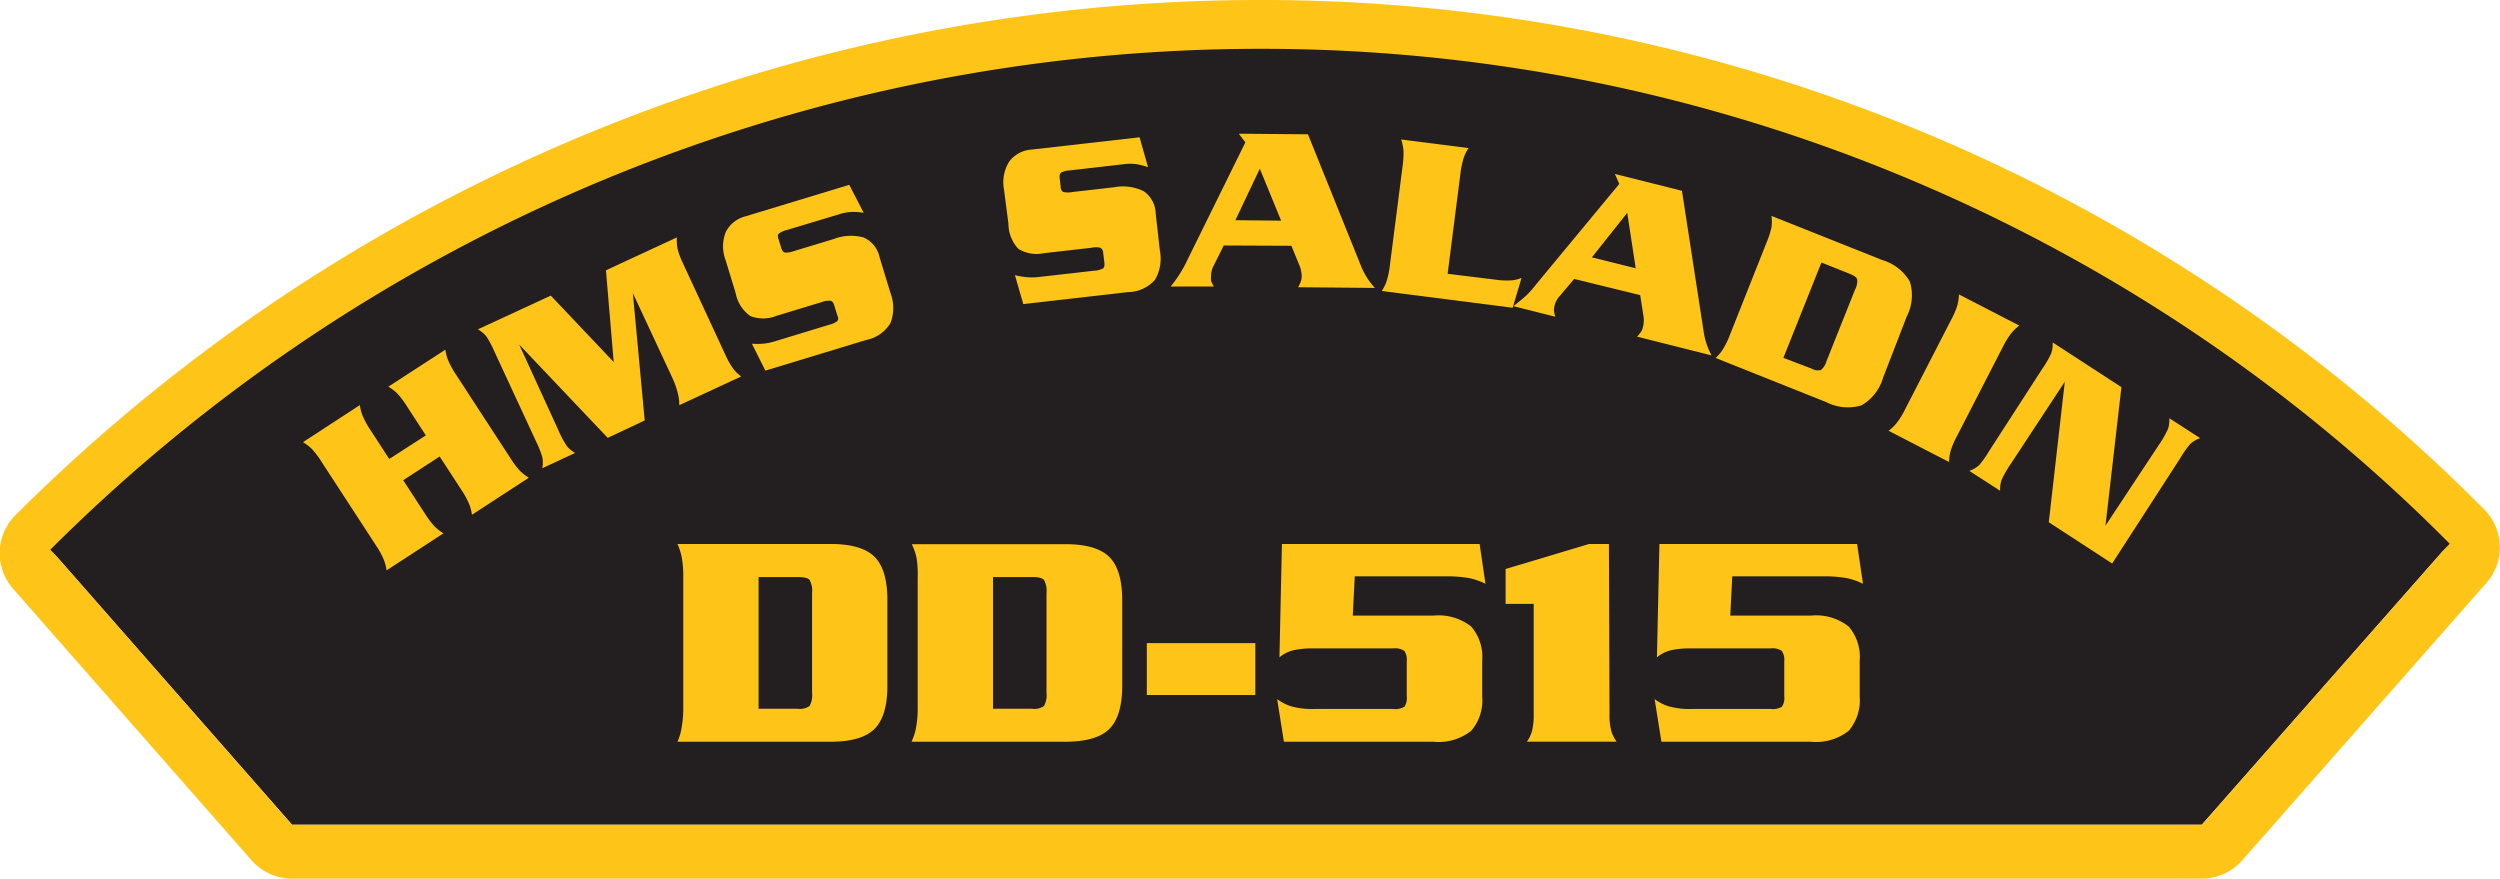 <svg id="Layer_1" data-name="Layer 1" xmlns="http://www.w3.org/2000/svg" viewBox="0 0 250.93 88.19"><defs><style>.cls-1{fill:#231f20;}.cls-2{fill:#ffc418;}.cls-3{fill:none;stroke:#231f20;}</style></defs><title>DD-515</title><path class="cls-1" d="M5.4,55.53a171.41,171.41,0,0,1,121-50.13A167.4,167.4,0,0,1,245.53,54.93L221,82.78H29.31Z"/><path class="cls-2" d="M5.4,55.53a171.41,171.41,0,0,1,121-50.13A167.4,167.4,0,0,1,245.53,54.92L221,82.78H29.31ZM92.56,3.29a177,177,0,0,0-91,48.41,5.4,5.4,0,0,0-.25,7.39L25.25,86.35a5.4,5.4,0,0,0,4.06,1.84H221a5.39,5.39,0,0,0,4.05-1.83l24.52-27.86a5.39,5.39,0,0,0-.24-7.38A172.77,172.77,0,0,0,126.45,0,176.66,176.66,0,0,0,92.56,3.29"/><path class="cls-3" d="M5.4,55.53a171.42,171.42,0,0,1,121-50.13A167.4,167.4,0,0,1,245.53,54.93"/><path class="cls-2" d="M42.74,43.7l-1.91-2.94a8.35,8.35,0,0,0-.95-1.26,4.75,4.75,0,0,0-.9-.69L44.7,35.1A4.28,4.28,0,0,0,45,36.2a8.2,8.2,0,0,0,.75,1.37L51.24,46a8.33,8.33,0,0,0,.95,1.26,4.69,4.69,0,0,0,.89.69l-5.71,3.72a4.29,4.29,0,0,0-.29-1.1,8.24,8.24,0,0,0-.75-1.37l-2.2-3.38-3.66,2.38,2.2,3.38a8.39,8.39,0,0,0,.95,1.26,4.73,4.73,0,0,0,.89.69l-5.71,3.72a4.28,4.28,0,0,0-.29-1.1,8.2,8.2,0,0,0-.75-1.37l-5.5-8.45a8.37,8.37,0,0,0-.95-1.26,4.78,4.78,0,0,0-.9-.69l5.71-3.72a4.26,4.26,0,0,0,.29,1.1,8.17,8.17,0,0,0,.75,1.37l1.91,2.94Z"/><path class="cls-2" d="M60.82,27.13l7.12-3.3A4.72,4.72,0,0,0,68,24.94a7.48,7.48,0,0,0,.55,1.49l4.24,9.15A8.36,8.36,0,0,0,73.59,37a4.21,4.21,0,0,0,.8.79l-6.21,2.88a4.31,4.31,0,0,0-.13-1.13A8.26,8.26,0,0,0,67.52,38l-4-8.58,1.19,12.78L61,43.95l-8.89-9.37,3.93,8.59a10.54,10.54,0,0,0,.83,1.57,2.9,2.9,0,0,0,.86.72L54.43,47a2.85,2.85,0,0,0,0-1.12,10.34,10.34,0,0,0-.65-1.63l-4.14-8.93a10.24,10.24,0,0,0-.82-1.55,2.85,2.85,0,0,0-.86-.71l7.32-3.39,6.32,6.67Z"/><path class="cls-2" d="M86.69,21.36a7.16,7.16,0,0,0-1.18-.09,4.65,4.65,0,0,0-1.26.23L79,23.08a2.2,2.2,0,0,0-.84.38q-.17.18,0,.59l.25.83q.13.41.37.47a2.22,2.22,0,0,0,.91-.15l4-1.21a4.77,4.77,0,0,1,3-.15,2.8,2.8,0,0,1,1.6,2l1.09,3.58a4.2,4.2,0,0,1,0,3,3.67,3.67,0,0,1-2.46,1.71l-10.1,3.07-1.35-2.7a8,8,0,0,0,1.1,0,5.86,5.86,0,0,0,1.23-.25l5.42-1.65a2.14,2.14,0,0,0,.82-.37c.11-.12.13-.32,0-.59l-.31-1q-.12-.39-.36-.45a2,2,0,0,0-.89.13l-4.57,1.39a3.52,3.52,0,0,1-2.62,0,3.68,3.68,0,0,1-1.45-2.29l-1-3.28a3.93,3.93,0,0,1,0-2.84,3.06,3.06,0,0,1,2-1.59l10.4-3.16Z"/><path class="cls-2" d="M115.23,16.78a7.27,7.27,0,0,0-1.14-.3,4.72,4.72,0,0,0-1.28,0l-5.41.62a2.22,2.22,0,0,0-.89.22c-.13.1-.18.29-.15.57l.1.86c0,.29.13.46.28.52a2.2,2.2,0,0,0,.92,0l4.13-.47a4.77,4.77,0,0,1,3,.39,2.8,2.8,0,0,1,1.21,2.25l.42,3.72a4.21,4.21,0,0,1-.49,2.92,3.67,3.67,0,0,1-2.73,1.24l-10.49,1.2-.84-2.9a8,8,0,0,0,1.08.19,5.85,5.85,0,0,0,1.25,0l5.63-.64a2.11,2.11,0,0,0,.87-.22q.2-.14.15-.57l-.12-1a.59.59,0,0,0-.28-.51,2,2,0,0,0-.9,0l-4.75.54a3.51,3.51,0,0,1-2.58-.43,3.68,3.68,0,0,1-1-2.52L100.77,19a3.93,3.93,0,0,1,.53-2.79,3.06,3.06,0,0,1,2.28-1.2l10.8-1.23Z"/><path class="cls-2" d="M122.83,24.64l-1.05,2.1a2,2,0,0,0-.22.91,2,2,0,0,0,0,.54,3.31,3.31,0,0,0,.28.57l-4.34,0q.7-.88,1-1.41a11.32,11.32,0,0,0,.73-1.36L125,14.29l-.66-.87,6.94.06,5.36,13.3A7.2,7.2,0,0,0,138,28.9l-7.7-.07a3.57,3.57,0,0,0,.27-.59,1.41,1.41,0,0,0,.08-.42,2.93,2.93,0,0,0-.21-1.15l-.82-2Zm5.76-2.49-2.14-5.22L124,22.1Z"/><path class="cls-2" d="M150.18,28.08a7.39,7.39,0,0,0,1.54.06,3.12,3.12,0,0,0,1-.25l-.89,3-13.14-1.68a4.31,4.31,0,0,0,.49-1,8.23,8.23,0,0,0,.32-1.53l1.28-10a8.42,8.42,0,0,0,.09-1.57,4.82,4.82,0,0,0-.23-1.11l6.76.86a4.27,4.27,0,0,0-.49,1,8.24,8.24,0,0,0-.32,1.53l-1.29,10.09Z"/><path class="cls-2" d="M158,28l-1.52,1.8a2,2,0,0,0-.43.83,2.07,2.07,0,0,0-.08.54,3.26,3.26,0,0,0,.14.62l-4.21-1.06q.89-.69,1.35-1.12a11.37,11.37,0,0,0,1-1.15l8.28-10-.44-1,6.73,1.69L171,33.29a7.18,7.18,0,0,0,.79,2.38l-7.47-1.88a3.7,3.7,0,0,0,.4-.5,1.43,1.43,0,0,0,.17-.39,2.9,2.9,0,0,0,.07-1.17l-.33-2.11Zm6.18-1.07-.85-5.57-3.55,4.47Z"/><path class="cls-2" d="M177.33,24.3a8.34,8.34,0,0,0,.48-1.5,4.72,4.72,0,0,0,0-1.13l11.08,4.42a4.75,4.75,0,0,1,2.81,2.19,4.66,4.66,0,0,1-.32,3.5L189,37.93a4.67,4.67,0,0,1-2.17,2.76,4.75,4.75,0,0,1-3.55-.34l-11.08-4.42a4.29,4.29,0,0,0,.73-.87,8.23,8.23,0,0,0,.69-1.41ZM179,35.92,181.84,37a1.29,1.29,0,0,0,.93.14,1.76,1.76,0,0,0,.56-.89l2.88-7.22a1.77,1.77,0,0,0,.2-1q-.09-.28-.76-.55l-2.83-1.13Z"/><path class="cls-2" d="M189.56,43.24a4.31,4.31,0,0,0,.82-.79,8.25,8.25,0,0,0,.82-1.33l4.63-9a8.32,8.32,0,0,0,.63-1.45,4.75,4.75,0,0,0,.16-1.12l6.06,3.13a4.27,4.27,0,0,0-.82.79,8.27,8.27,0,0,0-.82,1.33l-4.63,9a8.29,8.29,0,0,0-.62,1.45,4.75,4.75,0,0,0-.16,1.12Z"/><path class="cls-2" d="M207.25,38.31l-5.47,8.32a10.33,10.33,0,0,0-.87,1.52,2.84,2.84,0,0,0-.15,1.11l-3.1-2a2.86,2.86,0,0,0,1-.58,10.28,10.28,0,0,0,1-1.42L205,37a10.23,10.23,0,0,0,.88-1.52,2.85,2.85,0,0,0,.15-1.11l6.9,4.49-1.6,13.9,5.39-8.15a10.29,10.29,0,0,0,.87-1.52,2.85,2.85,0,0,0,.15-1.11l3.1,2a2.84,2.84,0,0,0-1,.58,10.23,10.23,0,0,0-1,1.42L212,56.56l-6.36-4.14Z"/><path class="cls-2" d="M68.58,58a10.74,10.74,0,0,0-.14-2A6.11,6.11,0,0,0,68,54.6H83.36q3.13,0,4.42,1.29t1.29,4.36V68.8q0,3.07-1.29,4.36t-4.42,1.29H68A5.52,5.52,0,0,0,68.42,73a10.61,10.61,0,0,0,.16-2Zm7.56,13.14h3.94a1.66,1.66,0,0,0,1.18-.28,2.27,2.27,0,0,0,.25-1.33v-10a2.28,2.28,0,0,0-.25-1.32q-.25-.29-1.18-.29H76.14Z"/><path class="cls-2" d="M92.11,58A10.74,10.74,0,0,0,92,56a6.11,6.11,0,0,0-.48-1.38h15.41q3.13,0,4.42,1.29t1.29,4.36V68.8q0,3.07-1.29,4.36t-4.42,1.29H91.49A5.52,5.52,0,0,0,91.95,73a10.61,10.61,0,0,0,.16-2Zm7.56,13.14h3.94a1.66,1.66,0,0,0,1.18-.28,2.27,2.27,0,0,0,.25-1.33v-10a2.28,2.28,0,0,0-.25-1.32q-.25-.29-1.18-.29H99.67Z"/><path class="cls-2" d="M115.11,64.55H126v5.21H115.11Z"/><path class="cls-2" d="M135.78,61.79h8.09a5.28,5.28,0,0,1,3.8,1.1,4.67,4.67,0,0,1,1.1,3.43v3.6a4.67,4.67,0,0,1-1.1,3.43,5.28,5.28,0,0,1-3.8,1.1h-15l-.68-4.28a4.67,4.67,0,0,0,1.36.71,7.71,7.71,0,0,0,2.39.28h7.9a1.77,1.77,0,0,0,1.13-.23,1.64,1.64,0,0,0,.23-1.07V66.38a1.57,1.57,0,0,0-.25-1.05,1.69,1.69,0,0,0-1.12-.25h-8a9.39,9.39,0,0,0-1.94.17,3.45,3.45,0,0,0-1.47.73l.25-11.38h19.84l.59,4a6.64,6.64,0,0,0-1.61-.57,13.12,13.12,0,0,0-2.51-.18h-9Z"/><path class="cls-2" d="M161.55,71.71a6,6,0,0,0,.17,1.63,3.75,3.75,0,0,0,.54,1.1h-9a3.28,3.28,0,0,0,.51-1.07,6.41,6.41,0,0,0,.17-1.66V60.61h-2.82v-3.5l8.37-2.51h2Z"/><path class="cls-2" d="M173.67,61.79h8.09a5.28,5.28,0,0,1,3.8,1.1,4.68,4.68,0,0,1,1.1,3.43v3.6a4.68,4.68,0,0,1-1.1,3.43,5.28,5.28,0,0,1-3.8,1.1h-15l-.68-4.28a4.67,4.67,0,0,0,1.36.71,7.72,7.72,0,0,0,2.39.28h7.9a1.76,1.76,0,0,0,1.13-.23,1.62,1.62,0,0,0,.23-1.07V66.38a1.56,1.56,0,0,0-.25-1.05,1.69,1.69,0,0,0-1.12-.25h-8a9.38,9.38,0,0,0-1.94.17,3.46,3.46,0,0,0-1.47.73l.25-11.38h19.84l.59,4a6.65,6.65,0,0,0-1.61-.57,13.1,13.1,0,0,0-2.51-.18h-9Z"/></svg>